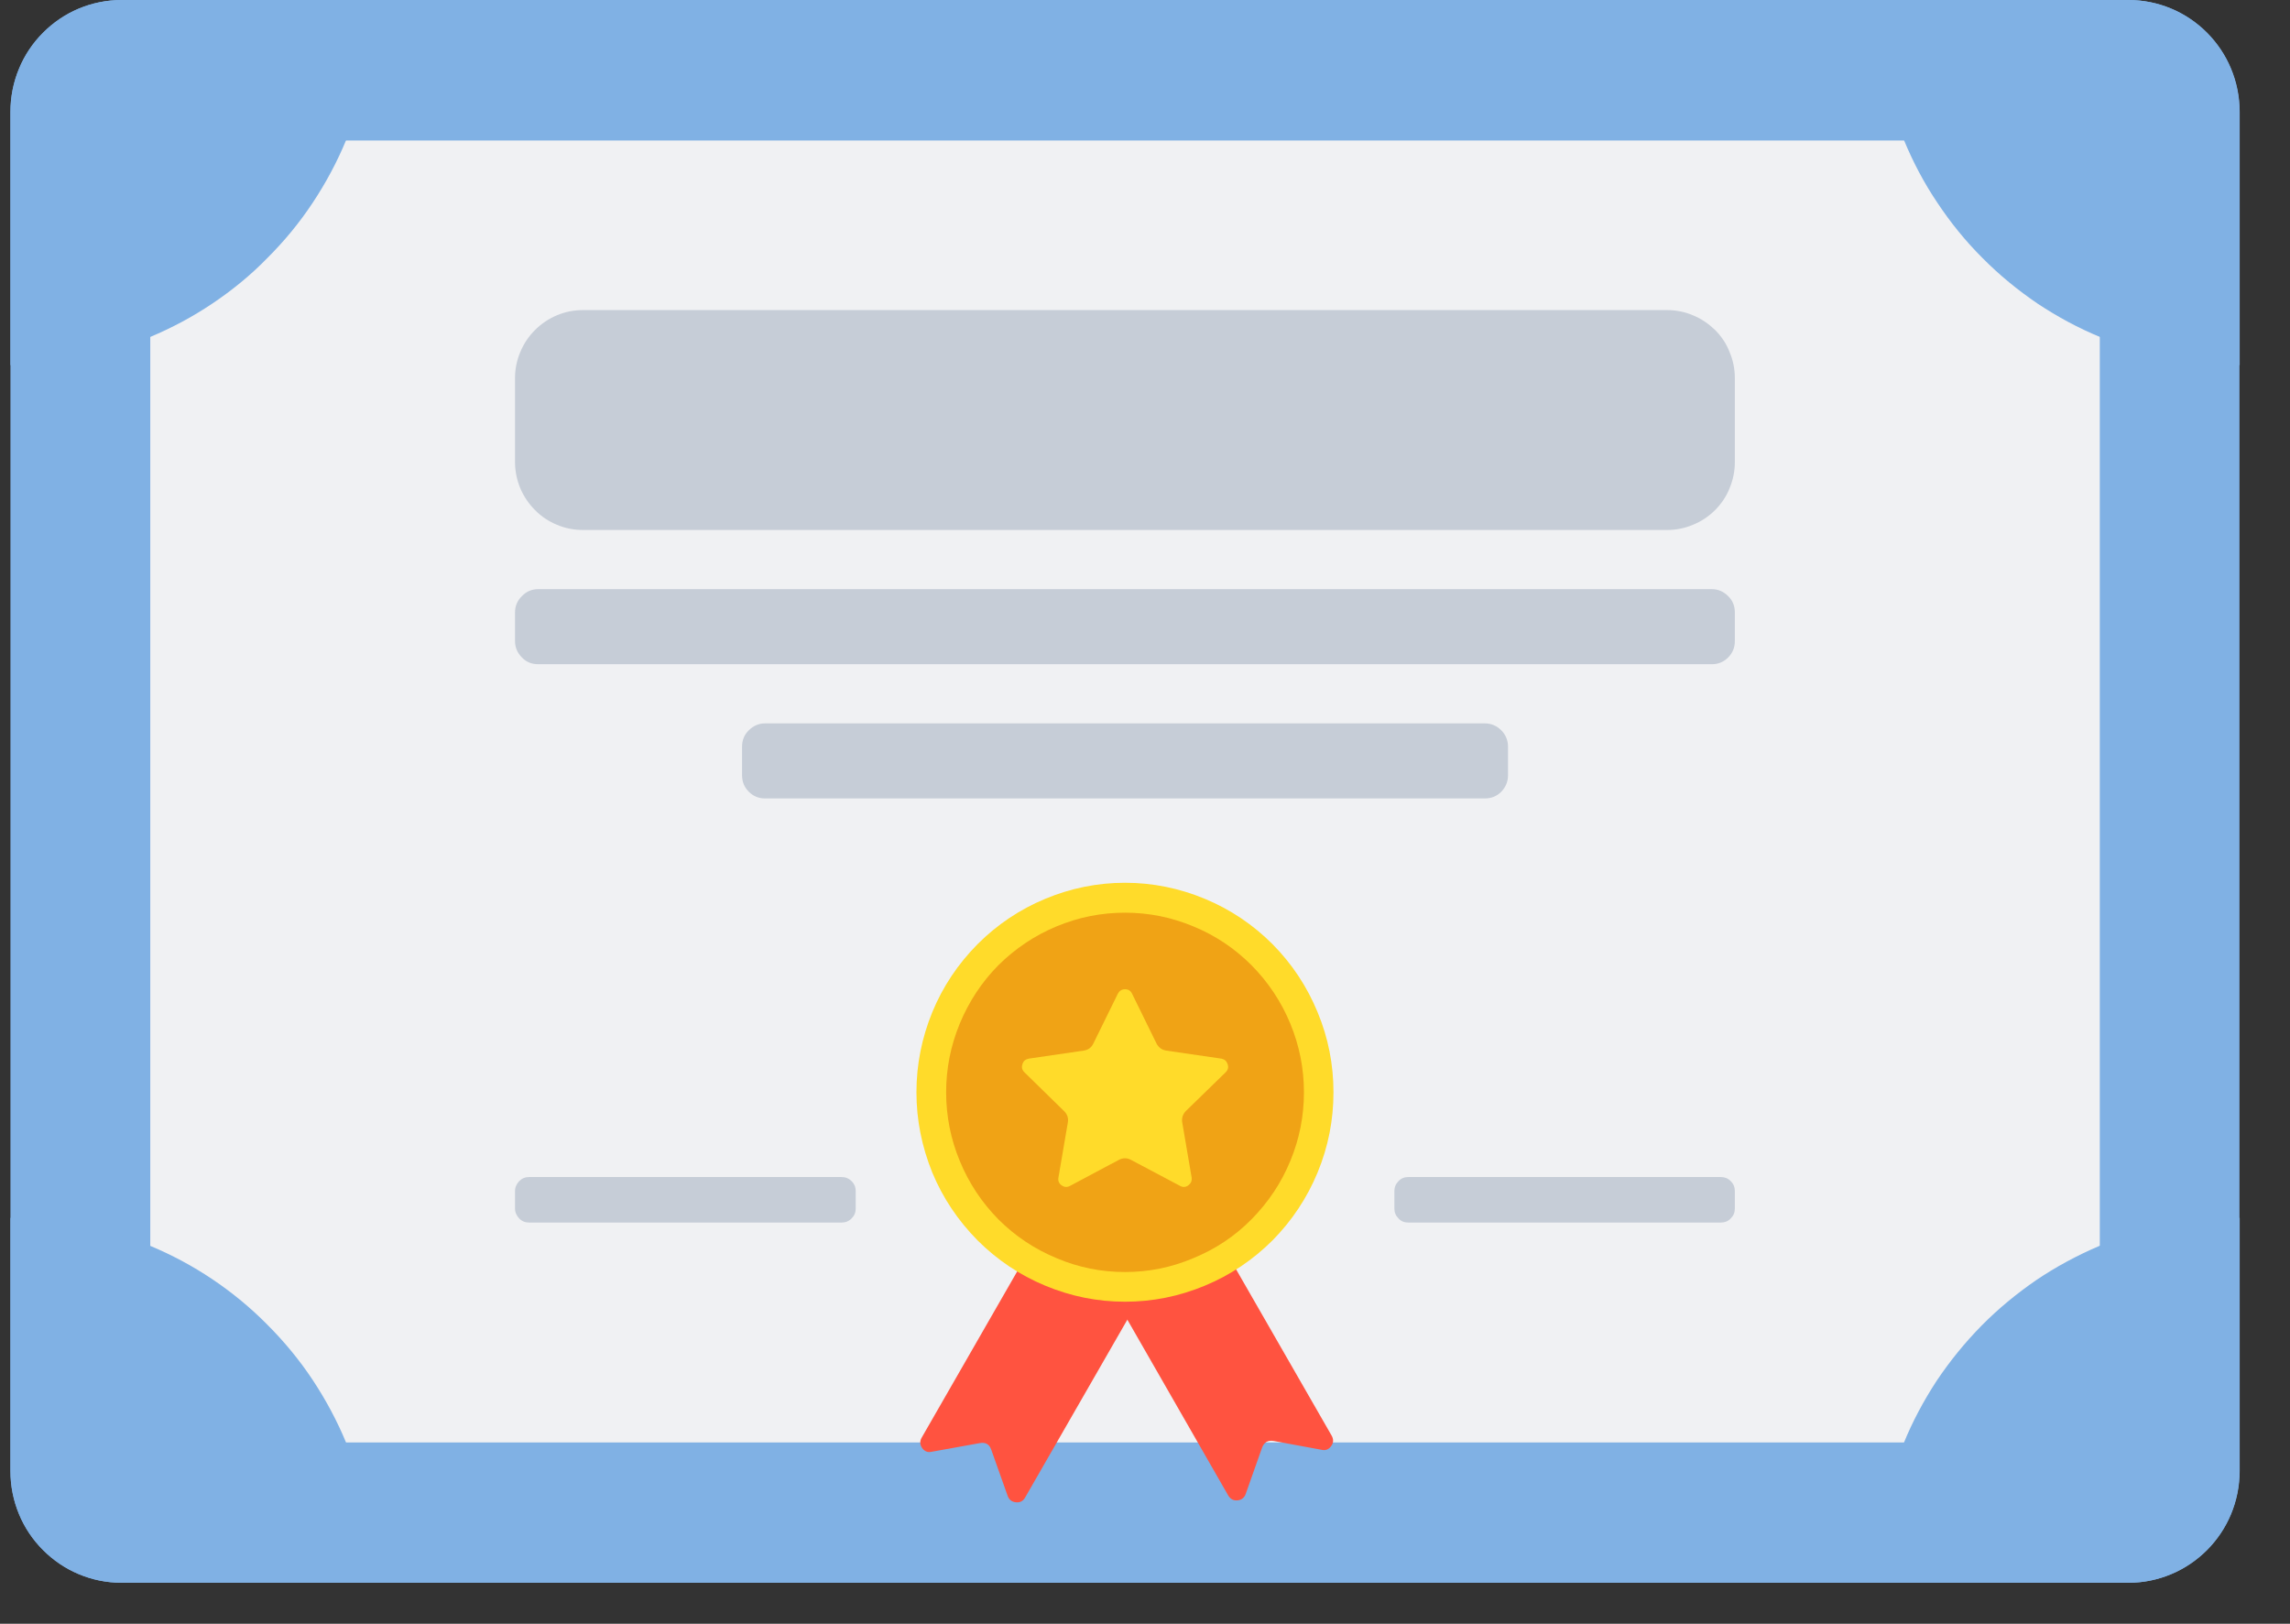 <svg xmlns="http://www.w3.org/2000/svg" xmlns:xlink="http://www.w3.org/1999/xlink" width="55" zoomAndPan="magnify" viewBox="0 0 41.25 29.25" height="39" preserveAspectRatio="xMidYMid meet" version="1.0"><rect x="0" y="0" width="41.25" height="29.25" fill="#333333" stroke="none"/><defs><clipPath id="3a052d59db"><path d="M 0.148 0 L 40.367 0 L 40.367 28.52 L 0.148 28.52 Z M 0.148 0 " clip-rule="nonzero"/></clipPath><clipPath id="9e2b668188"><path d="M 0.148 0 L 40.367 0 L 40.367 28.52 L 0.148 28.52 Z M 0.148 0 " clip-rule="nonzero"/></clipPath></defs><g clip-path="url(#3a052d59db)"><path fill="#80b1e4" d="M 40.34 26.496 L 40.34 2.016 C 40.34 1.75 40.289 1.492 40.188 1.246 C 40.086 0.996 39.941 0.781 39.754 0.59 C 39.566 0.402 39.348 0.254 39.102 0.152 C 38.855 0.051 38.602 0 38.336 0 L 2.195 0 C 1.93 0 1.672 0.051 1.426 0.152 C 1.18 0.254 0.965 0.402 0.777 0.59 C 0.586 0.781 0.441 0.996 0.34 1.246 C 0.238 1.492 0.188 1.75 0.188 2.016 L 0.188 26.496 C 0.188 26.766 0.238 27.02 0.34 27.27 C 0.441 27.516 0.586 27.734 0.777 27.922 C 0.965 28.109 1.18 28.258 1.426 28.359 C 1.672 28.461 1.93 28.512 2.195 28.512 L 38.336 28.512 C 38.602 28.512 38.855 28.461 39.102 28.359 C 39.348 28.258 39.566 28.109 39.754 27.922 C 39.941 27.734 40.086 27.516 40.188 27.27 C 40.289 27.02 40.34 26.766 40.34 26.496 Z M 40.34 26.496 " fill-opacity="1" fill-rule="nonzero"/></g><path fill="#f0f1f3" d="M 37.824 2.531 L 37.824 25.984 L 2.707 25.984 L 2.707 2.531 Z M 37.824 2.531 " fill-opacity="1" fill-rule="nonzero"/><g clip-path="url(#9e2b668188)"><path fill="#80b1e4" d="M 2.195 0 C 1.082 0 0.188 0.898 0.188 2.016 L 0.188 6.578 C 0.617 6.578 1.043 6.535 1.465 6.449 C 1.887 6.367 2.297 6.242 2.695 6.074 C 3.09 5.91 3.469 5.707 3.824 5.469 C 4.184 5.227 4.516 4.957 4.816 4.648 C 5.121 4.344 5.395 4.012 5.633 3.652 C 5.871 3.293 6.074 2.914 6.238 2.516 C 6.402 2.117 6.527 1.707 6.609 1.285 C 6.695 0.859 6.738 0.434 6.738 0 Z M 33.793 0 C 33.793 0.434 33.836 0.859 33.918 1.285 C 34.004 1.707 34.129 2.117 34.293 2.516 C 34.457 2.914 34.656 3.293 34.898 3.652 C 35.137 4.012 35.406 4.344 35.711 4.648 C 36.016 4.957 36.348 5.227 36.703 5.469 C 37.062 5.707 37.438 5.91 37.836 6.074 C 38.234 6.242 38.641 6.367 39.062 6.449 C 39.484 6.535 39.91 6.578 40.344 6.578 L 40.344 2.016 C 40.344 0.898 39.445 0 38.336 0 Z M 0.188 21.938 L 0.188 26.496 C 0.188 27.613 1.082 28.512 2.195 28.512 L 6.738 28.512 C 6.738 28.082 6.695 27.652 6.609 27.23 C 6.527 26.805 6.402 26.395 6.238 25.996 C 6.074 25.598 5.871 25.219 5.633 24.859 C 5.395 24.5 5.121 24.168 4.816 23.863 C 4.516 23.559 4.184 23.285 3.824 23.043 C 3.469 22.805 3.09 22.602 2.695 22.438 C 2.297 22.273 1.887 22.148 1.465 22.062 C 1.043 21.977 0.617 21.938 0.188 21.938 Z M 40.301 21.938 C 39.871 21.938 39.445 21.984 39.027 22.07 C 38.609 22.156 38.199 22.281 37.805 22.449 C 37.41 22.617 37.035 22.82 36.68 23.059 C 36.328 23.301 35.996 23.574 35.695 23.879 C 35.395 24.184 35.125 24.516 34.887 24.871 C 34.652 25.23 34.449 25.609 34.289 26.004 C 34.125 26.402 34 26.812 33.918 27.234 C 33.836 27.656 33.793 28.082 33.793 28.512 L 38.336 28.512 C 39.445 28.512 40.344 27.613 40.344 26.496 L 40.344 21.938 C 40.328 21.938 40.312 21.938 40.301 21.938 Z M 40.301 21.938 " fill-opacity="1" fill-rule="nonzero"/></g><path fill="#ff5340" d="M 21.016 22.105 L 20.371 22.477 C 20.203 22.574 20.094 22.719 20.047 22.906 C 19.996 23.094 20.02 23.273 20.117 23.441 L 22.125 26.941 C 22.164 27.004 22.219 27.035 22.293 27.027 C 22.363 27.02 22.414 26.98 22.438 26.914 L 22.734 26.078 C 22.77 25.98 22.84 25.941 22.941 25.957 L 23.809 26.117 C 23.879 26.133 23.938 26.109 23.98 26.047 C 24.023 25.988 24.023 25.926 23.988 25.863 L 21.977 22.363 C 21.879 22.195 21.738 22.086 21.551 22.035 C 21.363 21.984 21.184 22.008 21.016 22.105 Z M 21.016 22.105 " fill-opacity="1" fill-rule="nonzero"/><path fill="#ff5340" d="M 19.574 22.141 L 20.219 22.512 C 20.387 22.609 20.496 22.754 20.547 22.941 C 20.598 23.129 20.574 23.309 20.477 23.477 L 18.465 26.977 C 18.43 27.039 18.375 27.07 18.301 27.062 C 18.227 27.055 18.18 27.02 18.152 26.949 L 17.855 26.113 C 17.82 26.016 17.754 25.977 17.648 25.996 L 16.781 26.152 C 16.711 26.168 16.652 26.145 16.609 26.082 C 16.57 26.023 16.566 25.961 16.602 25.898 L 18.613 22.398 C 18.711 22.23 18.852 22.121 19.039 22.07 C 19.227 22.02 19.406 22.043 19.574 22.141 Z M 19.574 22.141 " fill-opacity="1" fill-rule="nonzero"/><path fill="#ffdb2a" d="M 16.508 19.676 C 16.508 20.176 16.605 20.656 16.793 21.121 C 16.984 21.582 17.258 21.988 17.609 22.344 C 17.961 22.695 18.367 22.969 18.828 23.16 C 19.289 23.352 19.766 23.449 20.266 23.449 C 20.762 23.449 21.242 23.352 21.703 23.16 C 22.164 22.969 22.57 22.695 22.922 22.344 C 23.273 21.988 23.543 21.582 23.734 21.121 C 23.926 20.656 24.02 20.176 24.02 19.676 C 24.02 19.176 23.926 18.695 23.734 18.234 C 23.543 17.77 23.273 17.363 22.922 17.008 C 22.57 16.656 22.164 16.383 21.703 16.191 C 21.242 16 20.762 15.902 20.266 15.902 C 19.766 15.902 19.289 16 18.828 16.191 C 18.367 16.383 17.961 16.656 17.609 17.008 C 17.258 17.363 16.984 17.77 16.793 18.234 C 16.605 18.695 16.508 19.176 16.508 19.676 Z M 16.508 19.676 " fill-opacity="1" fill-rule="nonzero"/><path fill="#f0a315" d="M 17.043 19.676 C 17.043 20.105 17.125 20.52 17.289 20.914 C 17.453 21.312 17.684 21.66 17.984 21.965 C 18.289 22.27 18.637 22.5 19.031 22.664 C 19.426 22.832 19.836 22.914 20.266 22.914 C 20.691 22.914 21.102 22.832 21.496 22.664 C 21.895 22.5 22.242 22.27 22.543 21.965 C 22.844 21.66 23.078 21.312 23.242 20.914 C 23.406 20.52 23.488 20.105 23.488 19.676 C 23.488 19.246 23.406 18.836 23.242 18.438 C 23.078 18.043 22.844 17.691 22.543 17.387 C 22.242 17.086 21.895 16.852 21.496 16.688 C 21.102 16.523 20.691 16.441 20.266 16.441 C 19.836 16.441 19.426 16.523 19.031 16.688 C 18.637 16.852 18.289 17.086 17.984 17.387 C 17.684 17.691 17.453 18.043 17.289 18.438 C 17.125 18.836 17.043 19.246 17.043 19.676 Z M 17.043 19.676 " fill-opacity="1" fill-rule="nonzero"/><path fill="#ffdb2a" d="M 19.273 21.363 L 20.152 20.895 C 20.227 20.855 20.301 20.855 20.375 20.895 L 21.258 21.363 C 21.309 21.391 21.359 21.387 21.406 21.352 C 21.453 21.316 21.473 21.27 21.465 21.211 L 21.297 20.227 C 21.281 20.145 21.305 20.07 21.363 20.012 L 22.078 19.316 C 22.121 19.273 22.133 19.227 22.113 19.168 C 22.094 19.113 22.059 19.082 22 19.07 L 21.012 18.926 C 20.93 18.914 20.871 18.871 20.832 18.797 L 20.391 17.898 C 20.367 17.848 20.324 17.82 20.266 17.82 C 20.207 17.82 20.164 17.848 20.137 17.898 L 19.695 18.797 C 19.66 18.871 19.602 18.914 19.516 18.926 L 18.531 19.07 C 18.473 19.082 18.434 19.113 18.418 19.168 C 18.398 19.227 18.41 19.273 18.453 19.316 L 19.164 20.012 C 19.227 20.07 19.25 20.145 19.234 20.227 L 19.066 21.211 C 19.055 21.27 19.074 21.316 19.121 21.352 C 19.172 21.387 19.219 21.391 19.273 21.363 Z M 19.273 21.363 " fill-opacity="1" fill-rule="nonzero"/><path fill="#c6cdd7" d="M 10.5 5.586 L 30.031 5.586 C 30.191 5.586 30.348 5.617 30.496 5.68 C 30.648 5.742 30.777 5.832 30.895 5.945 C 31.008 6.059 31.098 6.191 31.156 6.344 C 31.219 6.492 31.25 6.648 31.25 6.812 L 31.25 8.324 C 31.25 8.484 31.219 8.641 31.156 8.793 C 31.098 8.941 31.008 9.074 30.895 9.188 C 30.777 9.305 30.648 9.391 30.496 9.453 C 30.348 9.516 30.191 9.547 30.031 9.547 L 10.5 9.547 C 10.336 9.547 10.18 9.516 10.031 9.453 C 9.883 9.391 9.75 9.305 9.637 9.188 C 9.523 9.074 9.434 8.941 9.371 8.793 C 9.309 8.641 9.277 8.484 9.277 8.324 L 9.277 6.812 C 9.277 6.648 9.309 6.492 9.371 6.344 C 9.434 6.191 9.523 6.059 9.637 5.945 C 9.75 5.832 9.883 5.742 10.031 5.68 C 10.18 5.617 10.336 5.586 10.5 5.586 Z M 10.5 5.586 " fill-opacity="1" fill-rule="nonzero"/><path fill="#c6cdd7" d="M 9.695 10.613 L 30.836 10.613 C 30.949 10.613 31.047 10.656 31.129 10.738 C 31.211 10.816 31.25 10.918 31.25 11.031 L 31.25 11.547 C 31.25 11.664 31.211 11.762 31.129 11.844 C 31.047 11.926 30.949 11.965 30.836 11.965 L 9.695 11.965 C 9.578 11.965 9.48 11.926 9.402 11.844 C 9.32 11.762 9.277 11.664 9.277 11.547 L 9.277 11.031 C 9.277 10.918 9.32 10.816 9.402 10.738 C 9.48 10.656 9.578 10.613 9.695 10.613 Z M 9.695 10.613 " fill-opacity="1" fill-rule="nonzero"/><path fill="#c6cdd7" d="M 9.531 21.203 L 15.16 21.203 C 15.23 21.203 15.289 21.227 15.34 21.277 C 15.391 21.328 15.414 21.387 15.414 21.457 L 15.414 21.77 C 15.414 21.84 15.391 21.898 15.34 21.949 C 15.289 22 15.23 22.023 15.16 22.023 L 9.531 22.023 C 9.461 22.023 9.402 22 9.352 21.949 C 9.305 21.898 9.277 21.84 9.277 21.77 L 9.277 21.457 C 9.277 21.387 9.305 21.328 9.352 21.277 C 9.402 21.227 9.461 21.203 9.531 21.203 Z M 9.531 21.203 " fill-opacity="1" fill-rule="nonzero"/><path fill="#c6cdd7" d="M 25.367 21.203 L 31 21.203 C 31.066 21.203 31.129 21.227 31.176 21.277 C 31.227 21.328 31.25 21.387 31.25 21.457 L 31.25 21.77 C 31.25 21.84 31.227 21.898 31.176 21.949 C 31.129 22 31.066 22.023 31 22.023 L 25.367 22.023 C 25.297 22.023 25.238 22 25.191 21.949 C 25.141 21.898 25.117 21.84 25.117 21.77 L 25.117 21.457 C 25.117 21.387 25.141 21.328 25.191 21.277 C 25.238 21.227 25.297 21.203 25.367 21.203 Z M 25.367 21.203 " fill-opacity="1" fill-rule="nonzero"/><path fill="#c6cdd7" d="M 13.781 13.031 L 26.746 13.031 C 26.863 13.031 26.961 13.074 27.043 13.156 C 27.121 13.234 27.164 13.336 27.164 13.449 L 27.164 13.965 C 27.164 14.082 27.121 14.18 27.043 14.262 C 26.961 14.344 26.863 14.383 26.746 14.383 L 13.781 14.383 C 13.668 14.383 13.57 14.344 13.488 14.262 C 13.406 14.18 13.367 14.082 13.367 13.965 L 13.367 13.449 C 13.367 13.336 13.406 13.234 13.488 13.156 C 13.57 13.074 13.668 13.031 13.781 13.031 Z M 13.781 13.031 " fill-opacity="1" fill-rule="nonzero"/></svg>